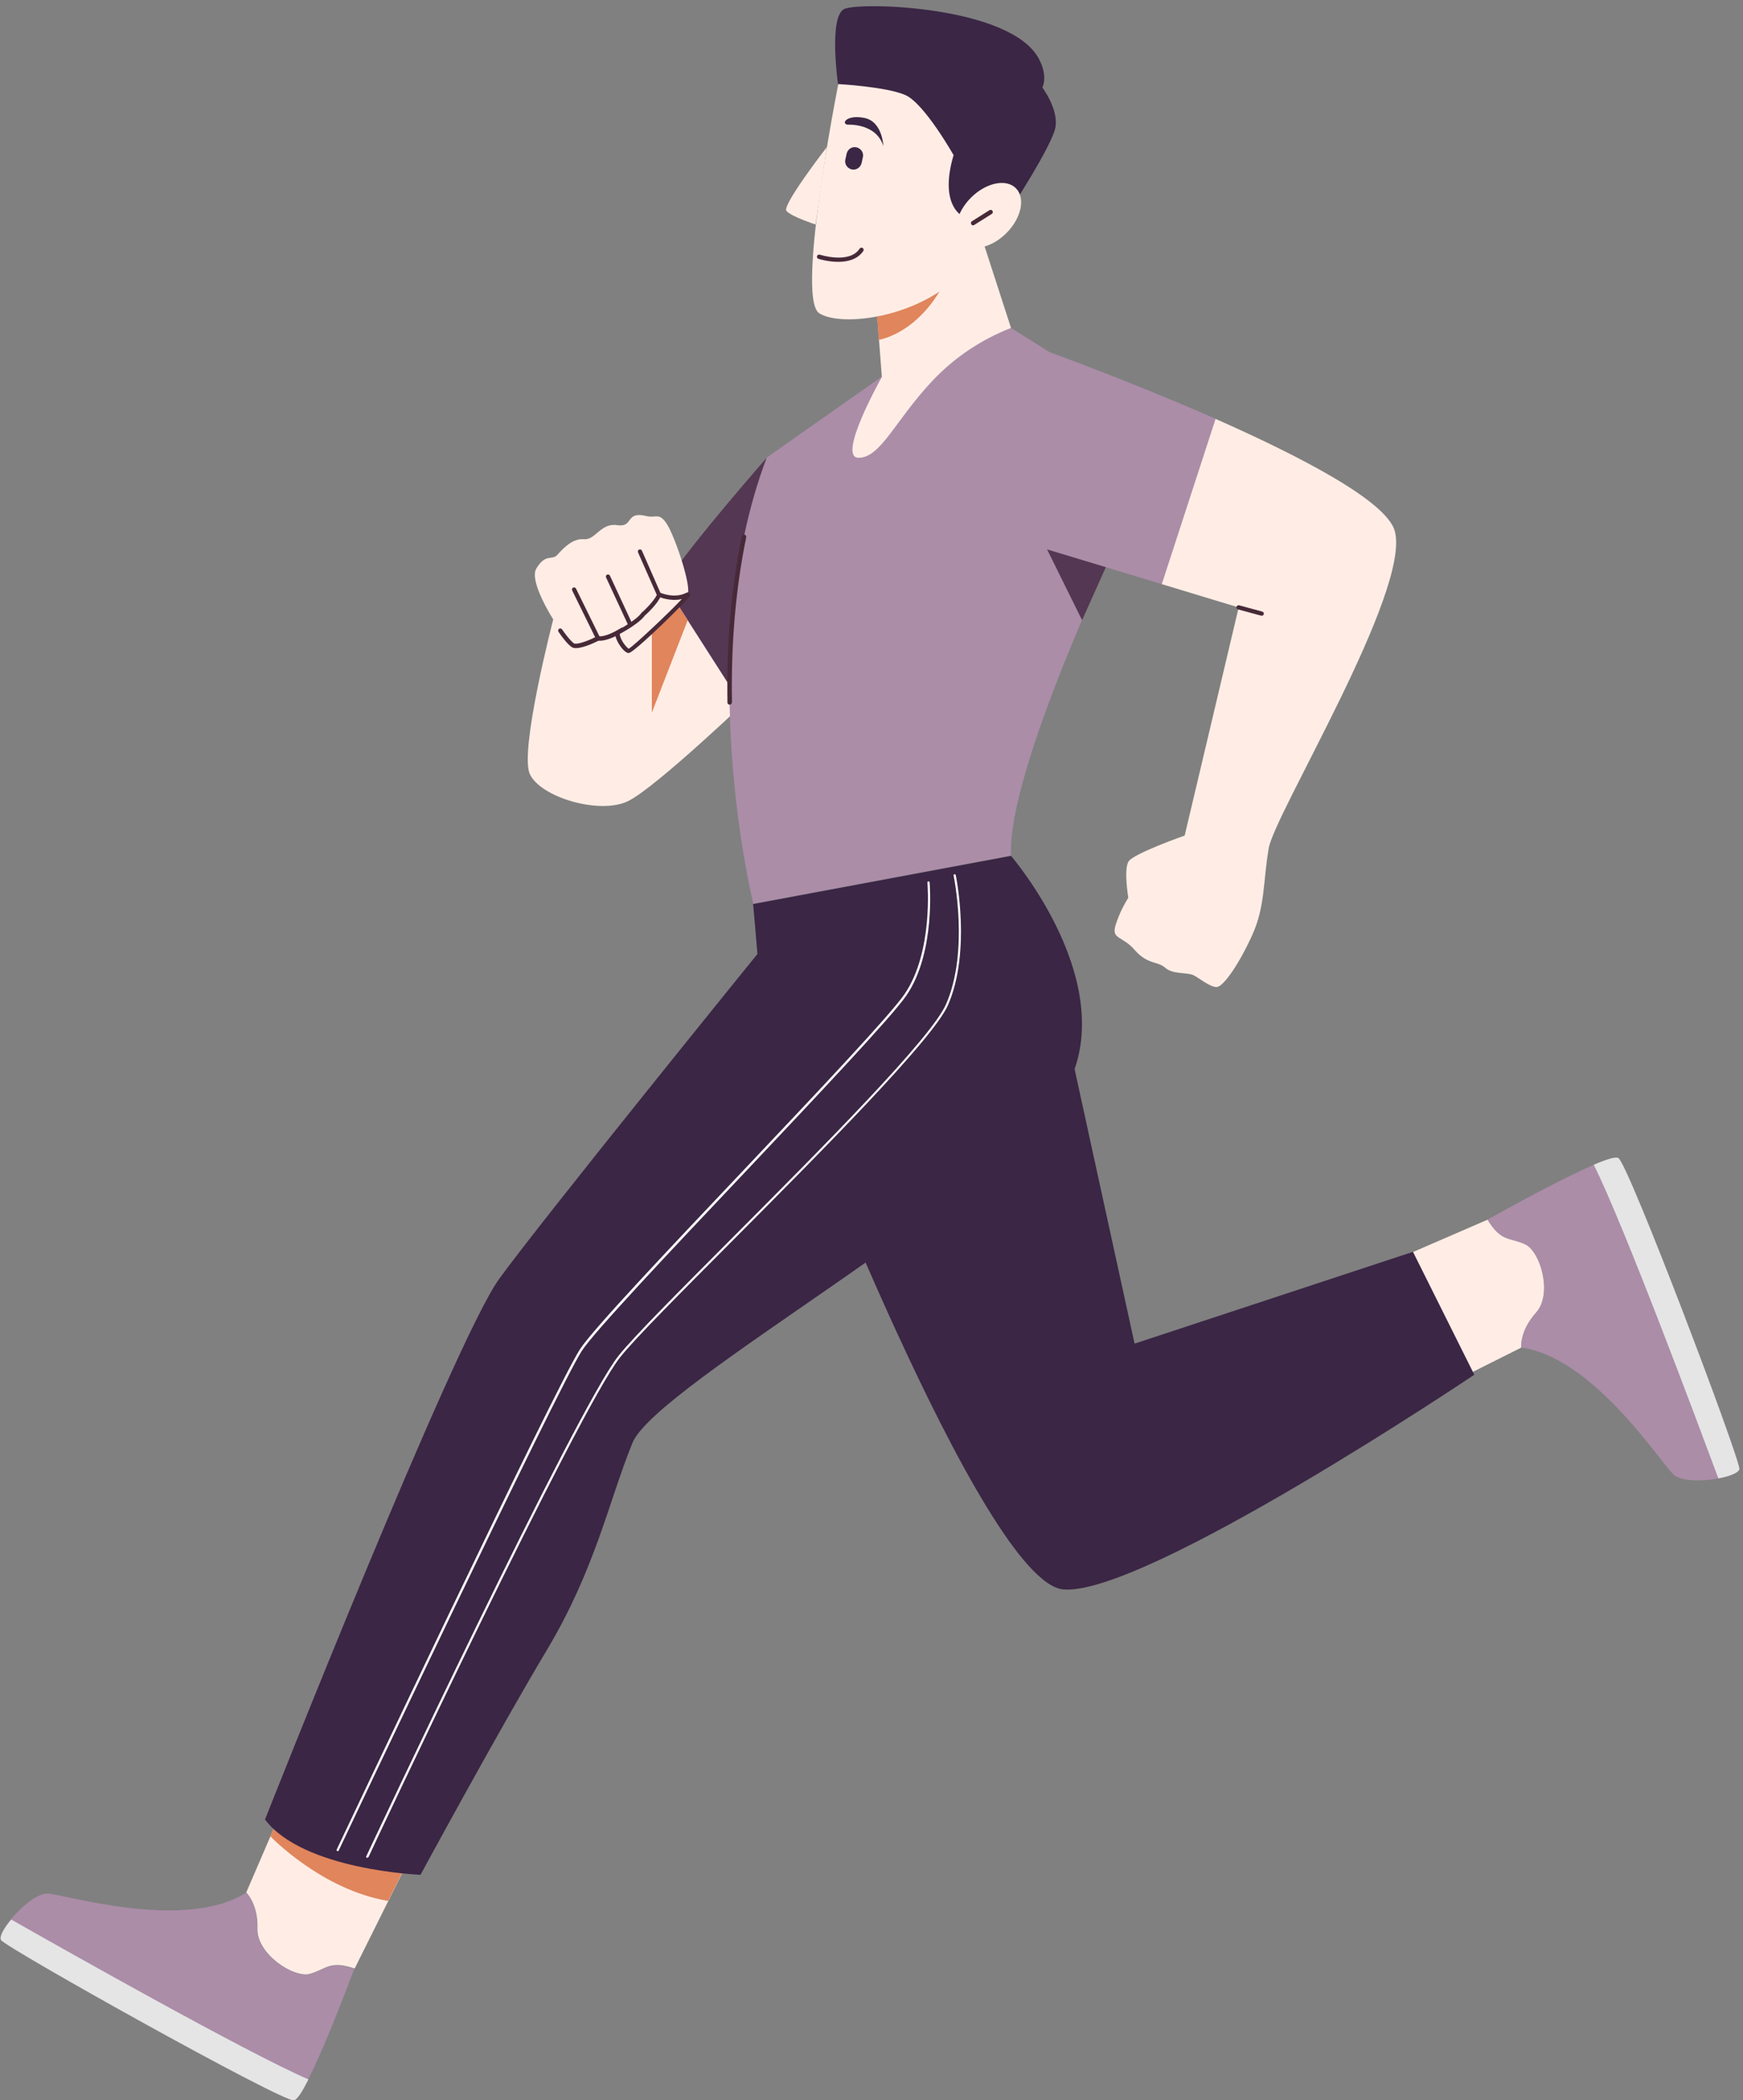 <svg width="269" height="324" viewBox="0 0 269 324" fill="none" xmlns="http://www.w3.org/2000/svg">
  <rect x="0" y="0" width="269" height="324" fill="#808080" stroke="none"/>
  <path
    d="M102.567 90.119L85.367 95.618C85.367 95.618 80.133 115.813 81.766 119.413C83.4 123.012 92.6 125.744 96.966 123.578C101.333 121.412 116.133 107.249 116.133 107.249L102.567 90.119Z"
    fill="#FFEDE5" />
  <path
    d="M118.333 70.624C118.333 70.624 107.333 83.087 102.566 90.119L114.833 109.281L127.666 97.751C127.666 97.751 125.533 65.858 118.333 70.624Z"
    fill="#543753" />
  <path d="M100.6 90.752V109.948L106.133 95.684L102.567 90.119L100.6 90.752Z" fill="#E0855C" />
  <path
    d="M99.767 79.621C101.267 79.988 101.733 78.955 102.967 80.921C104.2 82.887 106.8 90.586 106.1 91.752C105.4 92.918 97.633 100.417 97.067 100.417C96.5 100.417 95.067 98.317 95.367 97.584C95.367 97.584 93.533 98.684 92.333 98.484C92.333 98.484 89.667 99.884 88.6 99.617C87.533 99.35 81.3 90.152 82.767 87.72C84.233 85.287 85.167 86.553 86.033 85.587C86.9 84.62 88.367 83.021 90.133 83.187C91.9 83.354 92.7 80.621 95.267 81.021C97.833 81.421 96.433 78.788 99.767 79.621Z"
    fill="#FFEDE5" />
  <path
    d="M95.333 97.917C95.2 97.917 95.1 97.851 95.033 97.751C94.933 97.584 95 97.384 95.167 97.317C95.2 97.317 98.2 95.718 99 94.551L99.067 94.485C99.1 94.485 100.8 92.952 101.367 91.785L98.467 85.22C98.4 85.054 98.467 84.854 98.633 84.787C98.8 84.72 99 84.787 99.067 84.954L102.067 91.785L102 91.919C101.5 93.185 99.767 94.751 99.5 94.985C98.567 96.284 95.567 97.851 95.433 97.917C95.433 97.884 95.4 97.917 95.333 97.917Z"
    fill="#472938" />
  <path
    d="M92.3 98.817C92.166 98.817 92.066 98.751 92 98.617L88.3 91.085C88.233 90.919 88.3 90.719 88.466 90.652C88.633 90.586 88.833 90.652 88.9 90.819L92.6 98.351C92.666 98.517 92.6 98.717 92.433 98.784C92.4 98.817 92.366 98.817 92.3 98.817Z"
    fill="#472938" />
  <path
    d="M97.3 96.751C97.166 96.751 97.067 96.684 97 96.551L93.533 89.086C93.466 88.919 93.533 88.719 93.7 88.653C93.866 88.586 94.066 88.653 94.133 88.819L97.6 96.284C97.666 96.451 97.6 96.651 97.433 96.718C97.4 96.751 97.333 96.751 97.3 96.751Z"
    fill="#472938" />
  <path
    d="M97.033 100.75C96.5 100.75 95.9 99.917 95.667 99.584C95.5 99.35 95.133 98.751 95 98.151C94.367 98.451 93.267 98.917 92.367 98.85C91.833 99.117 89.567 100.217 88.5 99.95C87.9 99.817 86.8 98.351 86.2 97.484C86.1 97.317 86.133 97.118 86.267 97.018C86.4 96.918 86.633 96.951 86.733 97.084C87.767 98.584 88.467 99.217 88.633 99.284C89.333 99.45 91.133 98.684 92.133 98.184L92.233 98.151H92.333C93.433 98.317 95.133 97.284 95.167 97.284L96.033 96.784L95.667 97.717C95.633 97.817 95.633 98.151 95.967 98.784C96.367 99.517 96.833 99.984 97.033 100.084C97.867 99.617 103.3 94.485 105.233 92.419C103.433 92.852 101.7 92.085 101.633 92.052C101.467 91.985 101.4 91.785 101.467 91.619C101.533 91.452 101.733 91.385 101.9 91.452C101.933 91.452 104.1 92.419 105.933 91.452C106.167 91.319 106.333 91.385 106.4 91.486C106.5 91.552 106.567 91.719 106.5 91.885C106.267 92.485 97.833 100.75 97.033 100.75Z"
    fill="#472938" />
  <path
    d="M156.033 50.595L172.733 61.092V82.854C172.733 82.854 155.366 118.979 156.033 132.01L116.266 139.441C116.266 139.441 106.733 101.183 118.333 70.59L136.066 58.126L156.033 50.595Z"
    fill="#AB8DA8" />
  <path
    d="M112.6 108.715C112.433 108.715 112.267 108.582 112.267 108.382C112.133 99.15 112.867 90.552 114.5 82.754C114.533 82.587 114.7 82.454 114.9 82.487C115.067 82.521 115.2 82.687 115.167 82.887C113.567 90.619 112.8 99.184 112.967 108.348C112.933 108.548 112.8 108.715 112.6 108.715Z"
    fill="#472938" />
  <path d="M172.733 82.887L159.7 80.921L167 95.684L172.733 82.887Z" fill="#543753" />
  <path
    d="M151.7 37.231L156.033 50.595C151.4 52.394 147.233 55.194 143.833 58.826C138.133 64.891 135.933 70.624 132.5 70.624C129.067 70.624 136.1 58.16 136.1 58.16L135.2 46.496L151.7 37.231Z"
    fill="#FFEDE5" />
  <path
    d="M135.633 52.428C135.633 52.428 143.267 51.294 147.167 40.33L135.167 46.496L135.633 52.428Z"
    fill="#E0855C" />
  <path
    d="M129.967 9.937C129.967 9.937 122.6 45.862 126.433 48.328C130.267 50.795 145.4 48.662 151.033 38.664C156.667 28.666 149.6 9.937 129.967 9.937Z"
    fill="#FFEDE5" />
  <path
    d="M127.6 22.701C127.6 22.701 120.667 31.666 121.367 32.532C122.067 33.398 125.867 34.632 125.867 34.632L127.6 22.701Z"
    fill="#FFEDE5" />
  <path
    d="M148.4 33.232C148.4 33.232 144.933 31.499 147.167 23.934C147.167 23.934 142.667 15.969 139.733 14.669C136.8 13.37 129.333 12.97 129.333 12.97C129.333 12.97 127.833 2.472 130.333 1.372C132.833 0.273 155.967 0.906 160.333 9.071C161.8 11.837 160.867 13.503 160.867 13.503C160.867 13.503 163.333 16.769 162.9 19.568C162.467 22.368 155.667 32.732 155.667 32.732L148.4 33.232Z"
    fill="#3B2645" />
  <path
    d="M155.318 35.964C157.636 33.647 158.29 30.545 156.78 29.036C155.27 27.526 152.167 28.18 149.85 30.497C147.533 32.813 146.879 35.915 148.389 37.425C149.899 38.934 153.001 38.28 155.318 35.964Z"
    fill="#FFEDE5" />
  <path
    d="M129.366 40.397C127.8 40.397 126.4 39.964 126.3 39.93C126.133 39.864 126.033 39.697 126.1 39.497C126.166 39.331 126.333 39.23 126.533 39.297C126.566 39.297 131.1 40.764 132.666 38.364C132.766 38.197 132.966 38.164 133.133 38.264C133.3 38.364 133.333 38.564 133.233 38.731C132.333 40.03 130.8 40.397 129.366 40.397Z"
    fill="#472938" />
  <path
    d="M150.167 34.765C150.067 34.765 149.933 34.698 149.9 34.598C149.8 34.432 149.833 34.232 150 34.132L152.7 32.432C152.867 32.332 153.067 32.365 153.167 32.532C153.267 32.699 153.233 32.899 153.067 32.999L150.367 34.698C150.3 34.731 150.233 34.765 150.167 34.765Z"
    fill="#472938" />
  <path
    d="M132.2 22.734C132.9 22.901 133.333 23.601 133.167 24.267L132.967 25.167C132.8 25.867 132.1 26.3 131.433 26.133C130.733 25.967 130.3 25.267 130.467 24.601L130.667 23.701C130.833 23.001 131.5 22.568 132.2 22.734Z"
    fill="#3B2645" />
  <path
    d="M130.8 19.235C130.8 19.235 135.2 18.935 136.333 22.534C136.333 22.534 136.2 18.768 133.433 18.202C130.667 17.635 129.767 19.068 130.8 19.235Z"
    fill="#3B2645" />
  <path
    d="M161.967 54.327C147 51.794 156.933 83.354 156.933 83.354L179.333 90.119L187.633 64.625C174.6 58.893 161.967 54.327 161.967 54.327Z"
    fill="#AB8DA8" />
  <path
    d="M182.833 128.91C182.833 128.91 174.933 131.676 174.167 132.91C173.4 134.143 174.133 138.508 174.133 138.508C173.3 139.841 172.633 141.241 172.167 142.741C171.5 144.973 173.167 144.307 175.133 146.573C177.1 148.839 178.7 148.273 179.833 149.306C180.967 150.339 183.267 150.006 184.167 150.439C185.067 150.872 186.767 152.338 187.8 152.272C188.833 152.205 191.267 148.673 193.267 144.24C195.267 139.808 194.9 136.209 195.8 130.877C196.7 125.544 217.733 91.252 215.267 81.954C214.033 77.322 200.633 70.39 187.6 64.625L179.3 90.119L191.167 93.718L182.833 128.91Z"
    fill="#FFEDE5" />
  <path
    d="M194.733 94.985C194.7 94.985 194.667 94.985 194.633 94.985L191.067 94.018C190.9 93.985 190.767 93.785 190.833 93.618C190.867 93.452 191.067 93.352 191.233 93.385L194.8 94.352C194.967 94.385 195.1 94.585 195.033 94.751C195.033 94.885 194.9 94.985 194.733 94.985Z"
    fill="#472938" />
  <path
    d="M221.833 214.391L234.8 207.893C234.8 207.893 234.5 205.36 237.1 202.494C239.7 199.628 237.767 192.996 235.333 191.93C232.9 190.863 231.7 191.596 229.6 188.164L210.833 196.295L221.833 214.391Z"
    fill="#FFEDE5" />
  <path
    d="M235.3 191.93C237.733 192.996 239.633 199.628 237.067 202.494C234.5 205.36 234.767 207.893 234.767 207.893C245.867 209.392 256.3 225.655 258.267 227.488C260.233 229.321 268.2 228.022 268.433 226.655C268.667 225.289 251.367 179.666 249.767 178.666C248.167 177.666 229.567 188.164 229.567 188.164C231.667 191.596 232.867 190.863 235.3 191.93Z"
    fill="#AB8DA8" />
  <path
    d="M268.433 226.655C268.633 225.289 251.367 179.666 249.767 178.666C249.367 178.399 247.9 178.866 245.967 179.699C250.567 188.83 262.3 220.29 265.2 228.088C266.933 227.755 268.333 227.222 268.433 226.655Z"
    fill="#E5E5E5" />
  <path
    d="M121.867 166.202C121.867 166.202 151.6 244.185 164.133 245.218C176.667 246.251 227.533 212.092 227.533 212.092L218.067 193.129L175.1 207.293L164.4 158.337L121.867 166.202Z"
    fill="#3B2645" />
  <g opacity="0.5">
    <path opacity="0.5"
      d="M164.4 158.37L121.867 166.202C121.867 166.202 129.5 186.198 138.633 206.06L167.933 174.7L164.4 158.37Z"
      fill="#3B2645" />
  </g>
  <path
    d="M43.733 278.677L38 291.974C38 291.974 39.867 293.74 39.733 297.573C39.6 301.405 45.333 305.271 47.9 304.504C50.467 303.738 50.9 302.405 54.733 303.705L63.867 285.375L43.733 278.677Z"
    fill="#FFEDE5" />
  <path
    d="M41.733 283.309C41.733 283.309 49.6 291.541 59.9 293.274L63.833 285.375L43.733 278.643L41.733 283.309Z"
    fill="#E0855C" />
  <path
    d="M156.033 132.043C156.033 132.043 173.433 152.205 164.367 168.202C155.3 184.198 101.267 213.591 97.6 222.623C93.933 231.654 91.867 242.085 84.367 254.616C76.867 267.146 64.9 289.241 64.9 289.241C64.9 289.241 46.8 288.541 40.9 280.71C40.9 280.71 70.1 206.826 77.067 197.262C84.033 187.697 116.9 147.173 116.9 147.173L116.233 139.475L156.033 132.043Z"
    fill="#3B2645" />
  <path
    d="M56.667 286.608C56.633 286.608 56.633 286.608 56.6 286.608C56.533 286.575 56.467 286.475 56.533 286.375C56.867 285.675 89.033 217.157 95.467 209.159C97.833 206.193 104.8 199.228 112.833 191.163C126.6 177.366 143.7 160.203 146 154.938C149.6 146.74 147.2 135.209 147.167 135.076C147.133 134.976 147.2 134.909 147.3 134.876C147.4 134.842 147.467 134.909 147.5 135.009C147.533 135.109 149.933 146.773 146.3 155.071C143.967 160.37 126.833 177.566 113.067 191.396C105.033 199.461 98.1 206.393 95.733 209.359C89.333 217.324 57.167 285.809 56.867 286.508C56.8 286.575 56.733 286.608 56.667 286.608Z"
    fill="white" />
  <path
    d="M52.1 285.575C52.067 285.575 52.067 285.575 52.033 285.575C51.967 285.542 51.9 285.442 51.967 285.342C52.3 284.642 85.667 214.058 89.533 208.126C91.5 205.093 103.233 192.696 114.567 180.732C125.767 168.901 137.367 156.638 139.6 153.372C144.067 146.84 143.133 136.242 143.133 136.142C143.133 136.042 143.2 135.975 143.3 135.975C143.4 135.975 143.467 136.042 143.467 136.142C143.467 136.242 144.433 146.973 139.867 153.605C137.6 156.904 126 169.168 114.8 181.032C103.467 192.996 91.767 205.393 89.8 208.393C85.967 214.325 52.567 284.875 52.233 285.575C52.233 285.542 52.167 285.575 52.1 285.575Z"
    fill="white" />
  <path
    d="M47.867 304.538C45.333 305.271 39.567 301.438 39.7 297.606C39.833 293.773 37.967 292.007 37.967 292.007C28.5 298.006 10.067 292.274 7.367 292.14C4.667 292.007 -0.6 298.139 0.133 299.306C0.867 300.472 43.433 324.267 45.333 324.033C47.233 323.8 54.667 303.771 54.667 303.771C50.867 302.438 50.433 303.805 47.867 304.538Z"
    fill="#AB8DA8" />
  <path
    d="M0.167 299.305C0.867 300.472 43.467 324.267 45.367 324.033C45.833 323.967 46.666 322.7 47.6 320.801C38.2 316.768 8.933 300.239 1.733 296.14C0.6 297.473 -0.133 298.806 0.167 299.305Z"
    fill="#E5E5E5" />
  <g opacity="0.5">
    <path opacity="0.5"
      d="M116.9 147.173C116.9 147.173 136.667 144.707 136.467 144.773C136.267 144.84 116.633 143.907 116.633 143.907L116.9 147.173Z"
      fill="#3B2645" />
  </g>
</svg>
  